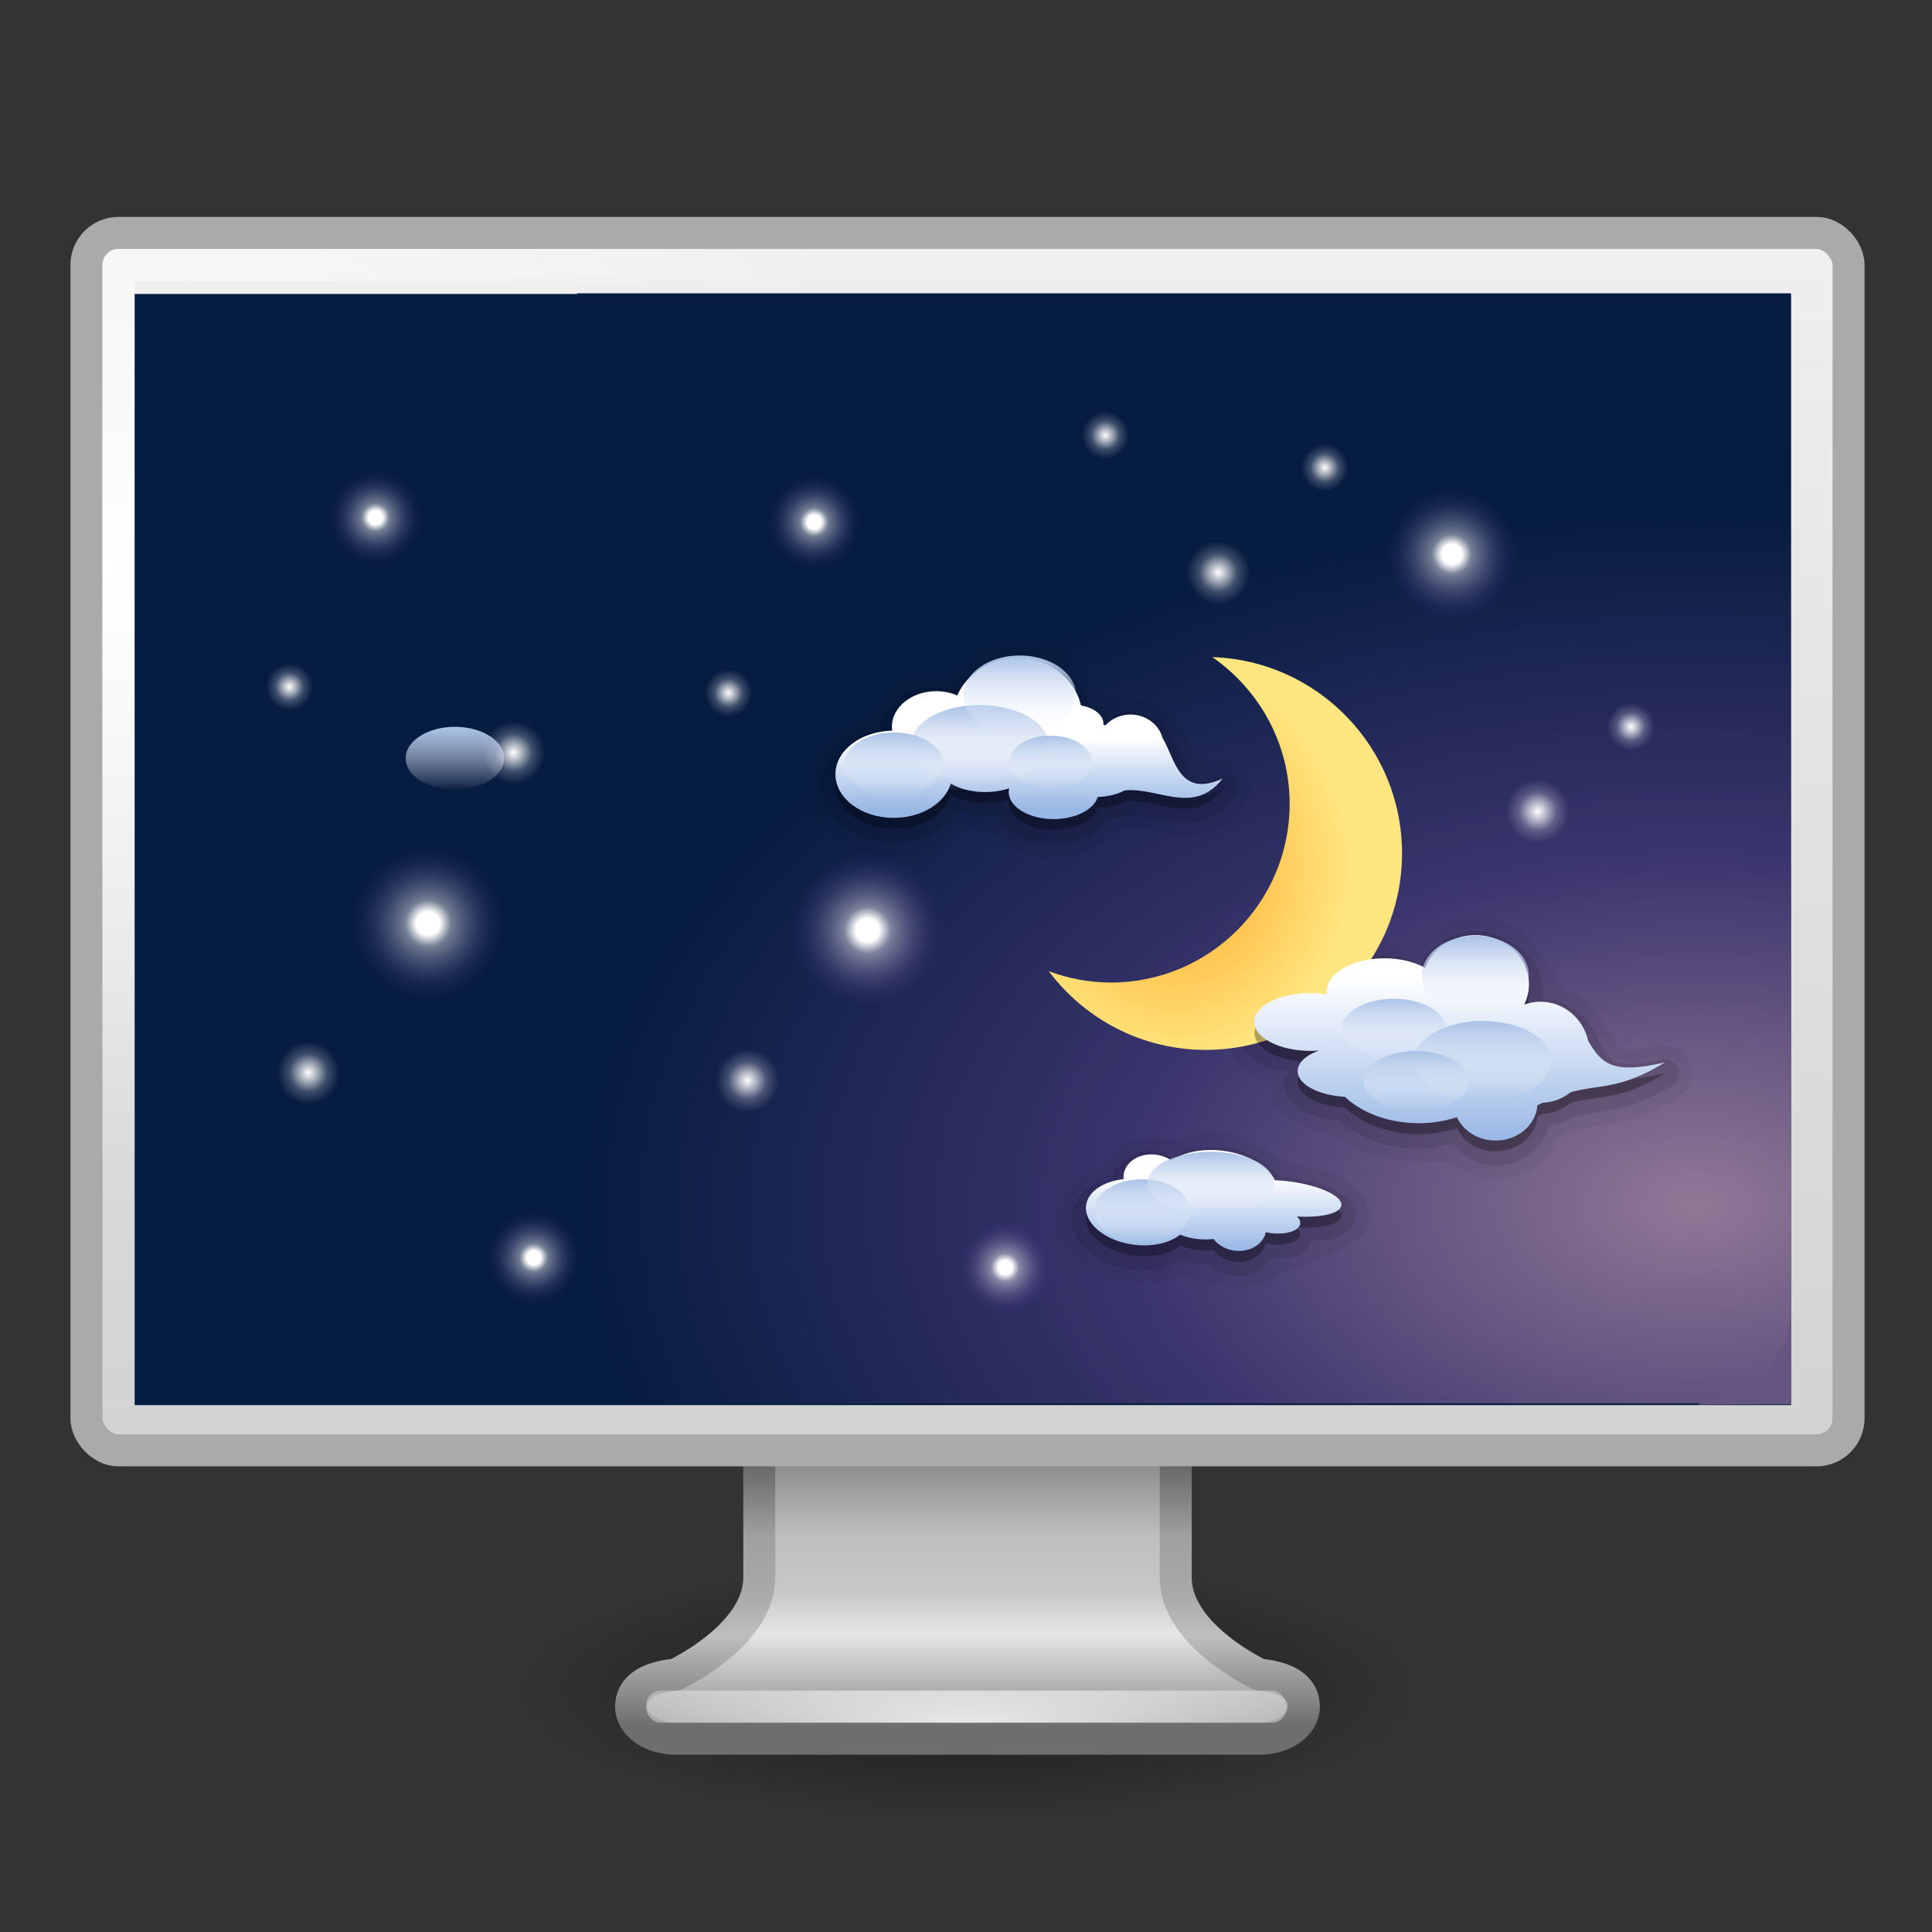 <?xml version="1.0" encoding="UTF-8" standalone="no"?>
<!-- Created with Inkscape (http://www.inkscape.org/) -->

<svg
   id="svg2"
   width="48"
   height="48"
   version="1.0"
   sodipodi:docname="night_light2.svg"
   inkscape:version="1.4 (e7c3feb, 2024-10-09)"
   xmlns:inkscape="http://www.inkscape.org/namespaces/inkscape"
   xmlns:sodipodi="http://sodipodi.sourceforge.net/DTD/sodipodi-0.dtd"
   xmlns:xlink="http://www.w3.org/1999/xlink"
   xmlns="http://www.w3.org/2000/svg"
   xmlns:svg="http://www.w3.org/2000/svg"
   xmlns:rdf="http://www.w3.org/1999/02/22-rdf-syntax-ns#"
   xmlns:cc="http://creativecommons.org/ns#"
   xmlns:dc="http://purl.org/dc/elements/1.1/">
  <rect width="100%" height="100%" fill="#333333" stroke="none"/>
  <sodipodi:namedview
     id="namedview1"
     pagecolor="#ffffff"
     bordercolor="#111111"
     borderopacity="1"
     inkscape:showpageshadow="0"
     inkscape:pageopacity="0"
     inkscape:pagecheckerboard="1"
     inkscape:deskcolor="#d1d1d1"
     inkscape:zoom="10.059699"
     inkscape:cx="54.723307"
     inkscape:cy="37.575677"
     inkscape:window-width="3840"
     inkscape:window-height="2072"
     inkscape:window-x="0"
     inkscape:window-y="0"
     inkscape:window-maximized="1"
     inkscape:current-layer="svg2" />
  <defs
     id="defs4">
    <linearGradient
       id="linearGradient68"
       inkscape:collect="always">
      <stop
         style="stop-color:#071c41;stop-opacity:1;"
         offset="0"
         id="stop68" />
      <stop
         style="stop-color:#071c41;stop-opacity:1"
         offset="1"
         id="stop69" />
    </linearGradient>
    <linearGradient
       id="linearGradient67">
      <stop
         id="stop65"
         style="stop-color:#917896;stop-opacity:1"
         offset="0" />
      <stop
         id="stop66"
         style="stop-color:#3c356e;stop-opacity:1"
         offset="0.5" />
      <stop
         id="stop67"
         style="stop-color:#071c41;stop-opacity:1;"
         offset="1" />
    </linearGradient>
    <linearGradient
       id="linearGradient2">
      <stop
         id="stop1"
         style="stop-color:#fff"
         offset="0" />
      <stop
         id="stop2"
         style="stop-color:#0083ab;stop-opacity:0;"
         offset="1" />
    </linearGradient>
    <linearGradient
       id="linearGradient10691">
      <stop
         id="stop10693"
         offset="0" />
      <stop
         id="stop10695"
         style="stop-opacity:0"
         offset="1" />
    </linearGradient>
    <linearGradient
       id="linearGradient6544">
      <stop
         id="stop6546"
         style="stop-color:#f0f0f0"
         offset="0" />
      <stop
         id="stop6548"
         style="stop-color:#d2d2d2"
         offset="1" />
    </linearGradient>
    <linearGradient
       id="linearGradient6602">
      <stop
         id="stop6604"
         style="stop-color:#fff"
         offset="0" />
      <stop
         id="stop6606"
         style="stop-color:#fff;stop-opacity:0"
         offset="1" />
    </linearGradient>
    <radialGradient
       id="radialGradient2992"
       cx="5.969"
       cy="-0.646"
       r="20"
       gradientTransform="matrix(2.081,-0.011,0.004,0.762,-3.831,13.088)"
       gradientUnits="userSpaceOnUse"
       xlink:href="#linearGradient2" />
    <linearGradient
       id="linearGradient2995"
       x1="12.938"
       x2="15.25"
       y1="8.438"
       y2="19.812"
       gradientTransform="matrix(1.298,0,0,1.472,1.127,4.226)"
       gradientUnits="userSpaceOnUse">
      <stop
         id="stop6594"
         style="stop-color:#fff;stop-opacity:.275"
         offset="0" />
      <stop
         id="stop6596"
         style="stop-color:#fff;stop-opacity:0"
         offset="1" />
    </linearGradient>
    <linearGradient
       id="linearGradient3056"
       x1="316.86"
       x2="319.39"
       y1="85.62"
       y2="93.916"
       gradientTransform="matrix(1.143,0,0,0.937,-333.71,-28.523)"
       gradientUnits="userSpaceOnUse">
      <stop
         id="stop4576"
         style="stop-color:#282828"
         offset="0" />
      <stop
         id="stop4578"
         style="stop-color:#5a5c58"
         offset="1" />
    </linearGradient>
    <radialGradient
       id="radialGradient3063"
       cx="6.703"
       cy="73.616"
       r="7.228"
       gradientTransform="matrix(4.179,-3.5773e-6,4.7438e-7,0.208,3.989,45.224)"
       gradientUnits="userSpaceOnUse"
       xlink:href="#linearGradient10691" />
    <radialGradient
       id="radialGradient3071"
       cx="1"
       cy="5.564"
       r="23"
       gradientTransform="matrix(1.284,0,0,0.883,1.46,12.528)"
       gradientUnits="userSpaceOnUse"
       xlink:href="#linearGradient6602" />
    <linearGradient
       id="linearGradient3074"
       x1="20.147"
       x2="20.104"
       y1="-0"
       y2="31.983"
       gradientTransform="matrix(1.278,0,0,1.338,1.608,5.245)"
       gradientUnits="userSpaceOnUse"
       xlink:href="#linearGradient6544" />
    <radialGradient
       id="radialGradient3077"
       cx="24"
       cy="38.641"
       r="8"
       gradientTransform="matrix(2.493,-3.4281365e-8,0,0.478,-27.584,38.176)"
       gradientUnits="userSpaceOnUse"
       xlink:href="#linearGradient6602" />
    <linearGradient
       id="linearGradient3080"
       x1="320.03"
       x2="320.03"
       y1="85.028"
       y2="94.126"
       gradientTransform="matrix(1.342,0,0,1.09,-397.228,-45.872)"
       gradientUnits="userSpaceOnUse">
      <stop
         id="stop3205"
         style="stop-color:#787878"
         offset="0" />
      <stop
         id="stop3207"
         style="stop-color:#bebebe"
         offset=".35" />
      <stop
         id="stop3209"
         style="stop-color:#c8c8c8"
         offset=".551" />
      <stop
         id="stop3211"
         style="stop-color:#e6e6e6"
         offset=".683" />
      <stop
         id="stop3213"
         style="stop-color:#8c8c8c"
         offset="1" />
    </linearGradient>
    <linearGradient
       id="linearGradient3082"
       x1="22.381"
       x2="22.381"
       y1="29.027"
       y2="38.127"
       gradientTransform="matrix(1.347,0,0,1.09,-0.045,15.203)"
       gradientUnits="userSpaceOnUse">
      <stop
         id="stop3217"
         style="stop-color:#505050"
         offset="0" />
      <stop
         id="stop3219"
         style="stop-color:#a0a0a0"
         offset=".35" />
      <stop
         id="stop3221"
         style="stop-color:#aaa"
         offset=".551" />
      <stop
         id="stop3223"
         style="stop-color:#bebebe"
         offset=".691" />
      <stop
         id="stop3225"
         style="stop-color:#6e6e6e"
         offset="1" />
    </linearGradient>
    <radialGradient
       id="radialGradient3085"
       cx="6.703"
       cy="73.616"
       r="7.228"
       gradientTransform="matrix(2.112,0,0,0.603,18.126,11.129)"
       gradientUnits="userSpaceOnUse"
       xlink:href="#linearGradient10691" />
    <linearGradient
       id="linearGradient4427"
       x1="327.19"
       x2="327.19"
       y1="77.875"
       y2="86.188"
       gradientTransform="translate(-292,-27)"
       gradientUnits="userSpaceOnUse">
      <stop
         id="stop6604-5"
         style="stop-color:#fff"
         offset="0" />
      <stop
         id="stop6606-8"
         style="stop-color:#fff;stop-opacity:0"
         offset="1" />
    </linearGradient>
    <linearGradient
       id="linearGradient4430"
       x1="145.44"
       x2="145.44"
       y1="372.67"
       y2="416.83"
       gradientTransform="matrix(0.231,0,0,0.185,-1.607,-15.992)"
       gradientUnits="userSpaceOnUse"
       xlink:href="#linearGradient6544" />
    <radialGradient
       id="radialGradient2973"
       cx="26.617"
       cy="-2.065"
       r="23"
       gradientTransform="matrix(-2.1486914e-8,-0.985,1.65,0,46.287,56.693)"
       gradientUnits="userSpaceOnUse">
      <stop
         id="stop2749"
         style="stop-color:#8ea1d7;stop-opacity:1;"
         offset="0" />
      <stop
         id="stop2751"
         style="stop-color:#64a5c5;stop-opacity:1;"
         offset="0.262" />
      <stop
         id="stop2753"
         style="stop-color:#3e6ea4;stop-opacity:1;"
         offset="0.661" />
      <stop
         id="stop2755"
         style="stop-color:#2c3273;stop-opacity:1;"
         offset="1" />
    </radialGradient>
    <linearGradient
       id="linearGradient2975"
       x1="10.014"
       x2="10.014"
       y1="44.96"
       y2="2.876"
       gradientTransform="matrix(1.131,0,0,0.835,5.003,6.555)"
       gradientUnits="userSpaceOnUse">
      <stop
         id="stop2759"
         style="stop-color:#114b79;stop-opacity:1;"
         offset="0" />
      <stop
         id="stop2761"
         style="stop-color:#5790c1;stop-opacity:1;"
         offset="1" />
    </linearGradient>
    <radialGradient
       cx="93.877"
       cy="99.413"
       r="55.625"
       fx="93.877"
       fy="99.413"
       id="radialGradient2978"
       xlink:href="#linearGradient3224"
       gradientUnits="userSpaceOnUse"
       gradientTransform="matrix(-8.1666973e-4,-0.416,1.289,-0.003,-86.308,77.834)" />
    <linearGradient
       id="linearGradient3224">
      <stop
         id="stop3226"
         style="stop-color:#917896;stop-opacity:1"
         offset="0" />
      <stop
         id="stop3238"
         style="stop-color:#3c356e;stop-opacity:1"
         offset="0.5" />
      <stop
         id="stop3228"
         style="stop-color:#121132;stop-opacity:1"
         offset="1" />
    </linearGradient>
    <radialGradient
       cx="65.796"
       cy="65.119"
       r="16.062"
       fx="65.796"
       fy="65.119"
       id="radialGradient3241"
       xlink:href="#linearGradient3266"
       gradientUnits="userSpaceOnUse"
       gradientTransform="matrix(0.373,0,0,0.414,-0.174,0.308)" />
    <linearGradient
       id="linearGradient3266">
      <stop
         id="stop3268"
         style="stop-color:#ffa727;stop-opacity:1"
         offset="0" />
      <stop
         id="stop3270"
         style="stop-color:#ffe680;stop-opacity:1"
         offset="1" />
    </linearGradient>
    <radialGradient
       cx="30.233"
       cy="34.052"
       r="4.248"
       fx="30.233"
       fy="34.052"
       id="radialGradient3282"
       xlink:href="#linearGradient3286"
       gradientUnits="userSpaceOnUse"
       gradientTransform="matrix(0.373,0,0,0.373,0.858,2.92)" />
    <linearGradient
       id="linearGradient3286">
      <stop
         id="stop3288"
         style="stop-color:#ffffff;stop-opacity:1"
         offset="0" />
      <stop
         id="stop3298"
         style="stop-color:#ffffff;stop-opacity:1"
         offset="0.15" />
      <stop
         id="stop3290"
         style="stop-color:#ffffff;stop-opacity:0.438"
         offset="0.3" />
      <stop
         id="stop3294"
         style="stop-color:#412788;stop-opacity:0"
         offset="1" />
    </linearGradient>
    <radialGradient
       cx="30.233"
       cy="34.052"
       r="4.248"
       fx="30.233"
       fy="34.052"
       id="radialGradient3290"
       xlink:href="#linearGradient3286"
       gradientUnits="userSpaceOnUse"
       gradientTransform="matrix(0.526,0,0,0.526,17.822,-1.223)" />
    <radialGradient
       cx="30.233"
       cy="34.052"
       r="4.248"
       fx="30.233"
       fy="34.052"
       id="radialGradient3298"
       xlink:href="#linearGradient3276"
       gradientUnits="userSpaceOnUse"
       gradientTransform="matrix(0.252,0,0,0.252,2.23,25.94)" />
    <linearGradient
       id="linearGradient3276">
      <stop
         id="stop3278"
         style="stop-color:#ffffff;stop-opacity:1"
         offset="0" />
      <stop
         id="stop3284"
         style="stop-color:#ffffff;stop-opacity:0.617"
         offset="0.3" />
      <stop
         id="stop3286"
         style="stop-color:#ffffff;stop-opacity:0.219"
         offset="0.6" />
      <stop
         id="stop3280"
         style="stop-color:#ffffff;stop-opacity:0"
         offset="1" />
    </linearGradient>
    <radialGradient
       cx="30.233"
       cy="34.052"
       r="4.248"
       fx="30.233"
       fy="34.052"
       id="radialGradient3302"
       xlink:href="#linearGradient3276"
       gradientUnits="userSpaceOnUse"
       gradientTransform="matrix(0.252,0,0,0.252,29.013,16.82)" />
    <radialGradient
       cx="30.233"
       cy="34.052"
       r="4.248"
       fx="30.233"
       fy="34.052"
       id="radialGradient3306"
       xlink:href="#linearGradient3276"
       gradientUnits="userSpaceOnUse"
       gradientTransform="matrix(0.188,0,0,0.188,34.111,16.128)" />
    <radialGradient
       cx="30.233"
       cy="34.052"
       r="4.248"
       fx="30.233"
       fy="34.052"
       id="radialGradient3310"
       xlink:href="#linearGradient3276"
       gradientUnits="userSpaceOnUse"
       gradientTransform="matrix(0.188,0,0,0.188,23.728,7.347)" />
    <radialGradient
       cx="30.233"
       cy="34.052"
       r="4.248"
       fx="30.233"
       fy="34.052"
       id="radialGradient3314"
       xlink:href="#linearGradient3276"
       gradientUnits="userSpaceOnUse"
       gradientTransform="matrix(0.188,0,0,0.188,3.521,14.982)" />
    <radialGradient
       cx="30.233"
       cy="34.052"
       r="4.248"
       fx="30.233"
       fy="34.052"
       id="radialGradient3318"
       xlink:href="#linearGradient3286"
       gradientUnits="userSpaceOnUse"
       gradientTransform="matrix(0.373,0,0,0.373,6.242,28.113)" />
    <radialGradient
       cx="30.233"
       cy="34.052"
       r="4.248"
       fx="30.233"
       fy="34.052"
       id="radialGradient3322"
       xlink:href="#linearGradient3276"
       gradientUnits="userSpaceOnUse"
       gradientTransform="matrix(0.188,0,0,0.188,16.295,6.247)" />
    <radialGradient
       cx="30.233"
       cy="34.052"
       r="4.248"
       fx="30.233"
       fy="34.052"
       id="radialGradient3326"
       xlink:href="#linearGradient3276"
       gradientUnits="userSpaceOnUse"
       gradientTransform="matrix(0.252,0,0,0.252,18.191,8.724)" />
    <radialGradient
       cx="30.233"
       cy="34.052"
       r="4.248"
       fx="30.233"
       fy="34.052"
       id="radialGradient3330"
       xlink:href="#linearGradient3286"
       gradientUnits="userSpaceOnUse"
       gradientTransform="matrix(0.619,0,0,0.619,-4.791,8.354)" />
    <linearGradient
       x1="86.142"
       y1="71.482"
       x2="86.142"
       y2="86.233"
       id="linearGradient4000"
       xlink:href="#linearGradient3418"
       gradientUnits="userSpaceOnUse"
       gradientTransform="matrix(0.373,0,0,0.373,1.89,4.468)" />
    <linearGradient
       id="linearGradient3418">
      <stop
         id="stop3420"
         style="stop-color:#ffffff;stop-opacity:1"
         offset="0" />
      <stop
         id="stop3422"
         style="stop-color:#98b7e5;stop-opacity:1"
         offset="1" />
    </linearGradient>
    <linearGradient
       x1="81.455"
       y1="78.777"
       x2="81.455"
       y2="73.28"
       id="linearGradient3450"
       xlink:href="#linearGradient3452"
       gradientUnits="userSpaceOnUse"
       gradientTransform="matrix(0.402,0,0,0.491,-13.69,-15.861)" />
    <linearGradient
       id="linearGradient3452">
      <stop
         id="stop3454"
         style="stop-color:#ffffff;stop-opacity:0"
         offset="0" />
      <stop
         id="stop3456"
         style="stop-color:#aac2e7;stop-opacity:1"
         offset="1" />
    </linearGradient>
    <linearGradient
       x1="66.541"
       y1="85.295"
       x2="66.541"
       y2="92.006"
       id="linearGradient3992"
       xlink:href="#linearGradient3418"
       gradientUnits="userSpaceOnUse"
       gradientTransform="matrix(0.373,0,0,0.373,0.858,6.015)" />
    <radialGradient
       cx="30.233"
       cy="34.052"
       r="4.248"
       fx="30.233"
       fy="34.052"
       id="radialGradient3294"
       xlink:href="#linearGradient3276"
       gradientUnits="userSpaceOnUse"
       gradientTransform="matrix(0.252,0,0,0.252,9.214,15.045)" />
    <linearGradient
       x1="47.341"
       y1="49.562"
       x2="47.341"
       y2="56.034"
       id="linearGradient4008"
       xlink:href="#linearGradient3418"
       gradientUnits="userSpaceOnUse"
       gradientTransform="matrix(0.373,0,0,0.373,0.858,4.468)" />
    <linearGradient
       inkscape:collect="always"
       xlink:href="#linearGradient3452"
       id="linearGradient11"
       gradientUnits="userSpaceOnUse"
       x1="81.455"
       y1="78.777"
       x2="81.455"
       y2="73.28"
       gradientTransform="matrix(0.353,0,0,0.39,-13.923,-5.806)" />
    <radialGradient
       inkscape:collect="always"
       xlink:href="#linearGradient67"
       id="radialGradient41"
       gradientUnits="userSpaceOnUse"
       gradientTransform="matrix(-0.002,-0.423,0.681,-0.003,-10.441,78.998)"
       cx="93.877"
       cy="99.413"
       fx="93.877"
       fy="99.413"
       r="55.625" />
    <radialGradient
       inkscape:collect="always"
       xlink:href="#linearGradient3266"
       id="radialGradient42"
       gradientUnits="userSpaceOnUse"
       gradientTransform="matrix(0.722,0,0,0.803,-0.377,-4.463)"
       cx="65.796"
       cy="65.119"
       fx="65.796"
       fy="65.119"
       r="16.062" />
    <radialGradient
       inkscape:collect="always"
       xlink:href="#linearGradient3286"
       id="radialGradient43"
       gradientUnits="userSpaceOnUse"
       cx="30.233"
       cy="34.052"
       fx="30.233"
       fy="34.052"
       r="4.248" />
    <radialGradient
       inkscape:collect="always"
       xlink:href="#linearGradient3286"
       id="radialGradient44"
       gradientUnits="userSpaceOnUse"
       cx="30.233"
       cy="34.052"
       fx="30.233"
       fy="34.052"
       r="4.248" />
    <radialGradient
       inkscape:collect="always"
       xlink:href="#linearGradient3276"
       id="radialGradient45"
       gradientUnits="userSpaceOnUse"
       cx="30.233"
       cy="34.052"
       fx="30.233"
       fy="34.052"
       r="4.248" />
    <radialGradient
       inkscape:collect="always"
       xlink:href="#linearGradient3276"
       id="radialGradient46"
       gradientUnits="userSpaceOnUse"
       cx="30.233"
       cy="34.052"
       fx="30.233"
       fy="34.052"
       r="4.248" />
    <radialGradient
       inkscape:collect="always"
       xlink:href="#linearGradient3276"
       id="radialGradient47"
       gradientUnits="userSpaceOnUse"
       cx="30.233"
       cy="34.052"
       fx="30.233"
       fy="34.052"
       r="4.248" />
    <radialGradient
       inkscape:collect="always"
       xlink:href="#linearGradient3276"
       id="radialGradient48"
       gradientUnits="userSpaceOnUse"
       cx="30.233"
       cy="34.052"
       fx="30.233"
       fy="34.052"
       r="4.248" />
    <radialGradient
       inkscape:collect="always"
       xlink:href="#linearGradient3276"
       id="radialGradient49"
       gradientUnits="userSpaceOnUse"
       cx="30.233"
       cy="34.052"
       fx="30.233"
       fy="34.052"
       r="4.248" />
    <radialGradient
       inkscape:collect="always"
       xlink:href="#linearGradient3286"
       id="radialGradient50"
       gradientUnits="userSpaceOnUse"
       cx="30.233"
       cy="34.052"
       fx="30.233"
       fy="34.052"
       r="4.248" />
    <radialGradient
       inkscape:collect="always"
       xlink:href="#linearGradient3276"
       id="radialGradient51"
       gradientUnits="userSpaceOnUse"
       cx="30.233"
       cy="34.052"
       fx="30.233"
       fy="34.052"
       r="4.248" />
    <radialGradient
       inkscape:collect="always"
       xlink:href="#linearGradient3276"
       id="radialGradient52"
       gradientUnits="userSpaceOnUse"
       cx="30.233"
       cy="34.052"
       fx="30.233"
       fy="34.052"
       r="4.248" />
    <radialGradient
       inkscape:collect="always"
       xlink:href="#linearGradient3286"
       id="radialGradient53"
       gradientUnits="userSpaceOnUse"
       cx="30.233"
       cy="34.052"
       fx="30.233"
       fy="34.052"
       r="4.248" />
    <linearGradient
       inkscape:collect="always"
       xlink:href="#linearGradient3418"
       id="linearGradient53"
       gradientUnits="userSpaceOnUse"
       gradientTransform="matrix(0.722,0,0,0.722,3.623,3.601)"
       x1="86.142"
       y1="71.482"
       x2="86.142"
       y2="86.233" />
    <linearGradient
       inkscape:collect="always"
       xlink:href="#linearGradient3452"
       id="linearGradient54"
       gradientUnits="userSpaceOnUse"
       x1="81.455"
       y1="78.777"
       x2="81.455"
       y2="73.28" />
    <linearGradient
       inkscape:collect="always"
       xlink:href="#linearGradient3452"
       id="linearGradient55"
       gradientUnits="userSpaceOnUse"
       x1="81.455"
       y1="78.777"
       x2="81.455"
       y2="73.28" />
    <linearGradient
       inkscape:collect="always"
       xlink:href="#linearGradient3452"
       id="linearGradient56"
       gradientUnits="userSpaceOnUse"
       x1="81.455"
       y1="78.777"
       x2="81.455"
       y2="73.28" />
    <linearGradient
       inkscape:collect="always"
       xlink:href="#linearGradient3452"
       id="linearGradient57"
       gradientUnits="userSpaceOnUse"
       x1="81.455"
       y1="78.777"
       x2="81.455"
       y2="73.28" />
    <linearGradient
       inkscape:collect="always"
       xlink:href="#linearGradient3418"
       id="linearGradient58"
       gradientUnits="userSpaceOnUse"
       gradientTransform="matrix(0.722,0,0,0.722,1.623,6.601)"
       x1="66.541"
       y1="85.295"
       x2="66.541"
       y2="92.006" />
    <linearGradient
       inkscape:collect="always"
       xlink:href="#linearGradient3452"
       id="linearGradient59"
       gradientUnits="userSpaceOnUse"
       x1="81.455"
       y1="78.777"
       x2="81.455"
       y2="73.28" />
    <linearGradient
       inkscape:collect="always"
       xlink:href="#linearGradient3452"
       id="linearGradient60"
       gradientUnits="userSpaceOnUse"
       x1="81.455"
       y1="78.777"
       x2="81.455"
       y2="73.28" />
    <radialGradient
       inkscape:collect="always"
       xlink:href="#linearGradient3276"
       id="radialGradient60"
       gradientUnits="userSpaceOnUse"
       cx="30.233"
       cy="34.052"
       fx="30.233"
       fy="34.052"
       r="4.248" />
    <linearGradient
       inkscape:collect="always"
       xlink:href="#linearGradient3418"
       id="linearGradient61"
       gradientUnits="userSpaceOnUse"
       gradientTransform="matrix(0.722,0,0,0.722,1.623,3.601)"
       x1="47.341"
       y1="49.562"
       x2="47.341"
       y2="56.034" />
    <linearGradient
       inkscape:collect="always"
       xlink:href="#linearGradient3452"
       id="linearGradient62"
       gradientUnits="userSpaceOnUse"
       x1="81.455"
       y1="78.777"
       x2="81.455"
       y2="73.28" />
    <linearGradient
       inkscape:collect="always"
       xlink:href="#linearGradient3452"
       id="linearGradient63"
       gradientUnits="userSpaceOnUse"
       x1="81.455"
       y1="78.777"
       x2="81.455"
       y2="73.28" />
    <linearGradient
       inkscape:collect="always"
       xlink:href="#linearGradient3452"
       id="linearGradient64"
       gradientUnits="userSpaceOnUse"
       x1="81.455"
       y1="78.777"
       x2="81.455"
       y2="73.28" />
    <linearGradient
       inkscape:collect="always"
       xlink:href="#linearGradient3452"
       id="linearGradient65"
       gradientUnits="userSpaceOnUse"
       x1="81.455"
       y1="78.777"
       x2="81.455"
       y2="73.28" />
    <linearGradient
       inkscape:collect="always"
       xlink:href="#linearGradient68"
       id="linearGradient69"
       x1="59.853"
       y1="45.267"
       x2="3.69"
       y2="8.329"
       gradientUnits="userSpaceOnUse" />
  </defs>
  <g
     id="g1"
     transform="matrix(0.73,0,0,0.73,0.472,1.454)">
    <path
       id="path2589"
       d="m 47.546,55.547 c 0,2.409 -6.834,4.361 -15.265,4.361 -8.431,0 -15.265,-1.953 -15.265,-4.361 0,-2.409 6.834,-4.361 15.265,-4.361 8.431,0 15.265,1.953 15.265,4.361 z"
       style="opacity:0.5;fill:url(#radialGradient3085);stroke-width:1.09" />
    <rect
       width="40.607"
       height="37.14"
       rx="3.05"
       ry="2.92"
       x="4.277"
       y="8.026"
       id="rect3461"
       style="fill:url(#radialGradient2978);fill-opacity:1;stroke:none;stroke-width:0.516" />
    <path
       id="path4675"
       d="m 25.194,44.097 v 7.634 c -0.03,1.965 -2.853,3.272 -2.853,3.272 -1.008,0.096 -1.51,0.486 -1.51,1.091 0,0.604 0.679,1.09 1.51,1.09 h 19.88 c 0.831,0 1.51,-0.486 1.51,-1.09 0,-0.604 -0.501,-0.994 -1.51,-1.091 0,0 -2.823,-1.306 -2.853,-3.272 v -7.634 H 25.193 Z"
       style="fill:url(#linearGradient3080);stroke:url(#linearGradient3082);stroke-width:1.088;stroke-linecap:round;stroke-linejoin:round;stroke-dashoffset:0.5;enable-background:new" />
    <rect
       id="rect4703"
       x="21.334"
       y="55.547"
       width="21.81"
       height="1.09"
       rx="0.485"
       ry="0.545"
       style="opacity:0.8;fill:url(#radialGradient3077);stroke-width:1.09;enable-background:new" />
    <rect
       id="rect2722"
       x="2.296"
       y="5.935"
       width="59.971"
       height="41.434"
       rx="1.092"
       ry="1.091"
       style="fill:url(#linearGradient3074);stroke:#aaaaaa;stroke-width:1.09;stroke-linecap:round;stroke-linejoin:round;stroke-dashoffset:0.5" />
    <rect
       id="rect4642"
       x="3.386"
       y="7.025"
       width="57.79"
       height="39.253"
       rx="0"
       ry="0"
       style="fill:none;stroke:url(#radialGradient3071);stroke-width:1.09;stroke-linecap:round;stroke-linejoin:round;stroke-dashoffset:0.5;enable-background:new" />
    <path
       id="rect6588"
       d="M 5.022,8.644 H 59.551 V 20.423 L 5.022,30.73 V 8.643 Z"
       style="fill:url(#linearGradient2995);stroke-width:1.09" />
    <rect
       style="opacity:1;fill:url(#linearGradient69);fill-opacity:1;stroke-width:2.688;stroke-linecap:round;stroke-miterlimit:1.1;stroke-dashoffset:14.062;paint-order:markers stroke fill"
       id="rect11"
       width="56.373"
       height="37.817"
       x="3.936"
       y="8.013"
       ry="0" />
    <path
       d="m 13.708,15.611 a 1.583,1.583 0 1 1 -3.166,0 1.583,1.583 0 1 1 3.166,0 z"
       id="path3274"
       style="display:inline;fill:url(#radialGradient3282);fill-opacity:1;fill-rule:nonzero;stroke:none;stroke-width:0.373" />
    <path
       d="m 35.964,16.692 a 2.235,2.235 0 1 1 -4.47,0 2.235,2.235 0 1 1 4.47,0 z"
       id="path3288"
       style="display:inline;fill:url(#radialGradient3290);fill-opacity:1;fill-rule:nonzero;stroke:none;stroke-width:0.526" />
    <path
       d="m 10.923,34.524 a 1.071,1.071 0 1 1 -2.142,0 1.071,1.071 0 1 1 2.142,0 z"
       id="path3296"
       style="display:inline;fill:url(#radialGradient3298);fill-opacity:1;fill-rule:nonzero;stroke:none;stroke-width:0.252" />
    <path
       d="m 37.706,25.405 a 1.071,1.071 0 1 1 -2.142,0 1.071,1.071 0 1 1 2.142,0 z"
       id="path3300"
       style="display:inline;fill:url(#radialGradient3302);fill-opacity:1;fill-rule:nonzero;stroke:none;stroke-width:0.252" />
    <path
       d="m 40.597,22.533 a 0.799,0.799 0 1 1 -1.598,0 0.799,0.799 0 1 1 1.598,0 z"
       id="path3304"
       style="display:inline;fill:url(#radialGradient3306);fill-opacity:1;fill-rule:nonzero;stroke:none;stroke-width:0.188" />
    <path
       d="m 30.213,13.752 a 0.799,0.799 0 1 1 -1.598,0 0.799,0.799 0 1 1 1.598,0 z"
       id="path3308"
       style="display:inline;fill:url(#radialGradient3310);fill-opacity:1;fill-rule:nonzero;stroke:none;stroke-width:0.188" />
    <path
       d="m 10.007,21.387 a 0.799,0.799 0 1 1 -1.598,0 0.799,0.799 0 1 1 1.598,0 z"
       id="path3312"
       style="display:inline;fill:url(#radialGradient3314);fill-opacity:1;fill-rule:nonzero;stroke:none;stroke-width:0.188" />
    <path
       d="m 19.092,40.804 a 1.583,1.583 0 1 1 -3.166,0 1.583,1.583 0 1 1 3.166,0 z"
       id="path3316"
       style="display:inline;fill:url(#radialGradient3318);fill-opacity:1;fill-rule:nonzero;stroke:none;stroke-width:0.373" />
    <path
       d="m 22.78,12.652 a 0.799,0.799 0 1 1 -1.598,0 0.799,0.799 0 1 1 1.598,0 z"
       id="path3320"
       style="display:inline;fill:url(#radialGradient3322);fill-opacity:1;fill-rule:nonzero;stroke:none;stroke-width:0.188" />
    <path
       d="m 26.883,17.309 a 1.071,1.071 0 1 1 -2.142,0 1.071,1.071 0 1 1 2.142,0 z"
       id="path3324"
       style="display:inline;fill:url(#radialGradient3326);fill-opacity:1;fill-rule:nonzero;stroke:none;stroke-width:0.252" />
    <path
       d="m 16.557,29.437 a 2.63,2.63 0 1 1 -5.26,0 2.63,2.63 0 1 1 5.26,0 z"
       id="path3328"
       style="display:inline;fill:url(#radialGradient3330);fill-opacity:1;fill-rule:nonzero;stroke:none;stroke-width:0.619" />
    <path
       d="m 17.907,23.63 a 1.071,1.071 0 1 1 -2.142,0 1.071,1.071 0 1 1 2.142,0 z"
       id="path3292"
       style="fill:url(#radialGradient3294);fill-opacity:1;fill-rule:nonzero;stroke:none;stroke-width:0.252" />
    <path
       d="m 16.512,23.816 a 1.676,1.071 0 1 1 -3.352,0 1.676,1.071 0 1 1 3.352,0 z"
       id="path3486"
       style="fill:url(#linearGradient11);fill-opacity:1;fill-rule:nonzero;stroke:none;stroke-width:0.371" />
    <rect
       width="41.305"
       height="37.778"
       rx="3.103"
       ry="0"
       x="18.995"
       y="7.991"
       id="rect12"
       style="fill:url(#radialGradient41);fill-opacity:1;stroke:none;stroke-width:0.525;stroke-dasharray:none;paint-order:fill markers stroke" />
    <g
       id="g40"
       style="display:inline"
       transform="matrix(0.518,0,0,0.518,14.916,2.73)">
      <path
         d="m 36.812,33 c -2.431,-0.493 -3.651,2.604 -5.717,2.17 -2.616,-0.273 -3.237,2.794 -5.197,3.31 -2.965,0.922 -3.943,5.212 -1.41,7.17 2.401,2.206 6.61,2.038 8.667,-0.556 2.417,0.058 3.667,2.64 6.393,2.147 2.546,0.178 3.866,-2.902 6.464,-1.601 2.258,0.615 5.494,-0.256 6.112,-2.765 0.133,-1.359 -1.457,-2.423 -2.656,-1.781 -1.543,-0.434 -1.872,-3.937 -4.208,-4.217 -1.941,0.281 -3.242,-0.161 -4.135,-2.05 C 40.015,33.663 38.421,32.989 36.812,33 Z m 6.375,5.844 c 2.137,0.602 -0.724,0.71 -0.562,0.219 0.152,-0.145 0.362,-0.196 0.562,-0.219 z M 66.906,51.188 c -2.484,-0.196 -3.58,2.909 -6,1.531 -3.299,-0.295 -4.779,2.858 -7.906,2.885 -3.363,0.844 -3.042,5.974 0.406,6.302 -0.142,2.727 2.976,3.091 4.79,3.879 2.073,1.638 5.028,1.375 7.237,1.443 2.095,2.153 6.012,1.043 6.973,-1.697 2.267,-0.915 4.911,-0.692 7.033,-2.088 C 80.759,63.087 81.739,61.455 80.75,60.281 79.641,58.753 77.687,60.393 76.312,59.719 75.403,58.246 74.609,56.462 72.747,55.953 71.388,54.15 70.275,50.893 66.906,51.188 Z M 49.25,65.312 c -2.248,0.979 -5.258,-0.647 -6.801,2.083 -2.289,0.626 -4.138,3.703 -2.116,5.812 1.822,2.283 5.113,2.271 7.564,1.524 2.113,0.654 4.414,1.372 6.275,-0.286 1.895,-0.522 3.707,-1.173 5.323,-2.359 1.6,-2.45 -1.609,-4.372 -3.753,-4.546 C 53.493,67.228 51.841,64.905 49.25,65.312 Z"
         inkscape:connector-curvature="0"
         id="path12"
         style="opacity:0.05;fill:#000000;fill-opacity:1;fill-rule:nonzero;stroke:none" />
      <path
         d="m 36.812,33.906 c -1.843,0 -3.347,1.013 -4.281,2.406 -0.344,-0.099 -0.658,-0.25 -1.062,-0.25 -1.809,0 -3.402,1.134 -3.719,2.75 -0.898,0.138 -1.717,0.436 -2.375,0.938 -0.852,0.649 -1.469,1.611 -1.469,2.719 0,1.131 0.622,2.124 1.5,2.781 0.878,0.657 2.032,1.031 3.281,1.031 1.824,0 3.45,-0.816 4.25,-2.156 0.557,0.191 1.072,0.469 1.75,0.469 0.314,0 0.557,-0.112 0.844,-0.156 0.233,0.529 0.605,0.995 1.094,1.281 0.718,0.42 1.602,0.625 2.562,0.625 0.853,0 1.644,-0.167 2.312,-0.5 0.478,-0.238 0.863,-0.622 1.156,-1.062 0.462,-0.061 0.912,-0.144 1.312,-0.312 0.814,-0.076 1.881,0.282 3.125,0.438 1.244,0.155 2.813,-0.133 3.938,-1.594 A 0.934,0.934 0 0 0 49.875,41.906 c -0.603,0.279 -0.937,0.285 -1.125,0.25 -0.188,-0.035 -0.3,-0.099 -0.469,-0.312 -0.301,-0.38 -0.608,-1.222 -1.031,-2 -0.053,-0.097 -0.066,-0.154 -0.125,-0.25 L 47.094,39.625 c -0.444,-1.182 -1.563,-2 -2.875,-2 -0.521,0 -0.999,0.152 -1.438,0.375 -0.088,-0.095 -0.09,-0.269 -0.188,-0.344 -0.264,-0.202 -0.59,-0.268 -0.906,-0.375 -0.694,-1.967 -2.602,-3.375 -4.875,-3.375 z m 6.531,5.406 H 43.375 c -0.031,0.361 -0.202,0.456 -0.188,0.438 0.011,-0.014 0.1,-0.226 0.156,-0.438 z m 23.562,12.781 c -1.583,0 -2.864,0.885 -3.656,2.094 -0.727,-0.275 -1.466,-0.562 -2.344,-0.562 -1.194,0 -2.294,0.281 -3.156,0.781 -0.607,0.352 -1.02,0.899 -1.281,1.531 -0.138,-0.009 -0.259,-0.031 -0.406,-0.031 -1.153,0 -2.193,0.221 -3.031,0.656 -0.839,0.435 -1.594,1.175 -1.594,2.188 0,1.012 0.755,1.753 1.594,2.188 0.433,0.224 1.033,0.232 1.562,0.344 -0.11,0.235 -0.312,0.412 -0.312,0.688 0,0.918 0.656,1.58 1.375,1.969 0.634,0.342 1.435,0.51 2.281,0.594 1.312,1.117 3.164,1.812 5.25,1.812 0.789,0 1.496,-0.166 2.188,-0.344 0.678,0.85 1.651,1.469 2.844,1.469 1.665,0 3.076,-1.07 3.5,-2.562 0.006,-0.022 0.025,-0.04 0.031,-0.062 0.61,-0.098 1.175,-0.327 1.656,-0.656 V 64.25 c 1.785,-0.475 3.365,-0.16 6.438,-2.062 A 0.934,0.934 0 0 0 79.125,60.5 c -1.64,0.393 -2.508,0.347 -2.938,0.188 -0.429,-0.159 -0.654,-0.449 -1.062,-1.156 l -0.031,0.031 c -0.499,-1.713 -1.976,-3.003 -3.812,-3.062 0.005,-0.079 0.062,-0.139 0.062,-0.219 0,-2.328 -2.027,-4.188 -4.438,-4.188 z m -17.625,14.125 c -0.874,0.027 -1.594,0.341 -2.281,0.688 -0.32,-0.148 -0.624,-0.331 -0.969,-0.375 -1.361,-0.174 -2.749,0.556 -3.094,1.844 -0.477,0.125 -0.987,0.237 -1.375,0.5 -0.597,0.406 -1.089,1.01 -1.188,1.781 -0.127,0.996 0.419,1.895 1.156,2.5 0.737,0.605 1.712,1.016 2.812,1.156 1.198,0.153 2.293,-0.129 3.188,-0.625 0.292,0.096 0.569,0.207 0.906,0.25 0.323,0.041 0.632,0.015 0.938,0 0.427,0.376 0.934,0.701 1.562,0.781 1.037,0.132 1.943,-0.388 2.531,-1.156 0.563,0.054 1.116,0.03 1.594,-0.125 0.439,-0.143 0.882,-0.491 1.094,-1.031 0.423,-0.022 0.893,-0.009 1.25,-0.094 0.33,-0.078 0.646,-0.186 0.938,-0.375 0.291,-0.189 0.626,-0.516 0.688,-1 0.071,-0.555 -0.22,-1.01 -0.5,-1.281 -0.28,-0.271 -0.627,-0.451 -1,-0.625 -0.745,-0.347 -1.68,-0.613 -2.75,-0.75 C 54.515,68.247 54.286,68.26 54.062,68.25 c -0.801,-1.02 -2.048,-1.767 -3.625,-1.969 -0.364,-0.046 -0.759,-0.075 -1.156,-0.062 z"
         inkscape:connector-curvature="0"
         id="path13"
         style="opacity:0.1;fill:#000000;fill-opacity:1;fill-rule:nonzero;stroke:none" />
      <path
         d="m 49.609,34.058 c 3.054,2.119 5.08,5.644 5.08,9.641 -2e-6,6.477 -5.263,11.74 -11.74,11.74 -1.437,-10e-7 -2.814,-0.271 -4.086,-0.745 2.355,3.136 6.096,5.17 10.318,5.17 7.125,0 12.892,-5.79 12.892,-12.914 0,-6.979 -5.54,-12.662 -12.463,-12.892 z"
         inkscape:connector-curvature="0"
         id="path14"
         style="display:inline;fill:url(#radialGradient42);fill-opacity:1;fill-rule:nonzero;stroke:none" />
      <path
         d="m 34.481,34.052 a 4.248,4.248 0 1 1 -8.495,0 4.248,4.248 0 1 1 8.495,0 z"
         transform="matrix(0.722,0,0,0.722,1.623,0.601)"
         id="path15"
         style="display:inline;fill:url(#radialGradient43);fill-opacity:1;fill-rule:nonzero;stroke:none" />
      <path
         d="m 34.481,34.052 a 4.248,4.248 0 1 1 -8.495,0 4.248,4.248 0 1 1 8.495,0 z"
         transform="matrix(1.02,0,0,1.02,34.51,-7.432)"
         id="path16"
         style="display:inline;fill:url(#radialGradient44);fill-opacity:1;fill-rule:nonzero;stroke:none" />
      <path
         d="m 34.481,34.052 a 4.248,4.248 0 1 1 -8.495,0 4.248,4.248 0 1 1 8.495,0 z"
         transform="matrix(0.489,0,0,0.489,4.283,45.227)"
         id="path17"
         style="display:inline;fill:url(#radialGradient45);fill-opacity:1;fill-rule:nonzero;stroke:none" />
      <path
         d="m 34.481,34.052 a 4.248,4.248 0 1 1 -8.495,0 4.248,4.248 0 1 1 8.495,0 z"
         transform="matrix(0.489,0,0,0.489,56.205,27.548)"
         id="path18"
         style="display:inline;fill:url(#radialGradient46);fill-opacity:1;fill-rule:nonzero;stroke:none" />
      <path
         d="m 34.481,34.052 a 4.248,4.248 0 1 1 -8.495,0 4.248,4.248 0 1 1 8.495,0 z"
         transform="matrix(0.365,0,0,0.365,66.088,26.207)"
         id="path19"
         style="display:inline;fill:url(#radialGradient47);fill-opacity:1;fill-rule:nonzero;stroke:none" />
      <path
         d="m 34.481,34.052 a 4.248,4.248 0 1 1 -8.495,0 4.248,4.248 0 1 1 8.495,0 z"
         transform="matrix(0.365,0,0,0.365,45.958,9.183)"
         id="path20"
         style="display:inline;fill:url(#radialGradient48);fill-opacity:1;fill-rule:nonzero;stroke:none" />
      <path
         d="m 34.481,34.052 a 4.248,4.248 0 1 1 -8.495,0 4.248,4.248 0 1 1 8.495,0 z"
         transform="matrix(0.365,0,0,0.365,6.786,23.985)"
         id="path21"
         style="display:inline;fill:url(#radialGradient49);fill-opacity:1;fill-rule:nonzero;stroke:none" />
      <path
         d="m 34.481,34.052 a 4.248,4.248 0 1 1 -8.495,0 4.248,4.248 0 1 1 8.495,0 z"
         transform="matrix(0.722,0,0,0.722,14.172,49.577)"
         id="path22"
         style="display:inline;fill:url(#radialGradient50);fill-opacity:1;fill-rule:nonzero;stroke:none" />
      <path
         d="m 34.481,34.052 a 4.248,4.248 0 1 1 -8.495,0 4.248,4.248 0 1 1 8.495,0 z"
         transform="matrix(0.365,0,0,0.365,31.549,7.05)"
         id="path23"
         style="display:inline;fill:url(#radialGradient51);fill-opacity:1;fill-rule:nonzero;stroke:none" />
      <path
         d="m 34.481,34.052 a 4.248,4.248 0 1 1 -8.495,0 4.248,4.248 0 1 1 8.495,0 z"
         transform="matrix(0.489,0,0,0.489,35.224,11.853)"
         id="path24"
         style="display:inline;fill:url(#radialGradient52);fill-opacity:1;fill-rule:nonzero;stroke:none" />
      <path
         d="m 34.481,34.052 a 4.248,4.248 0 1 1 -8.495,0 4.248,4.248 0 1 1 8.495,0 z"
         transform="matrix(1.2,0,0,1.2,-9.329,11.135)"
         id="path25"
         style="display:inline;fill:url(#radialGradient53);fill-opacity:1;fill-rule:nonzero;stroke:none" />
      <path
         d="m 36.812,34.844 c -1.788,0 -3.328,1.029 -3.969,2.469 C 32.432,37.132 31.97,37 31.469,37 c -1.605,0 -2.906,1.051 -2.906,2.344 0,0.081 -0.01,0.171 0,0.25 4.19e-4,0.003 -4.36e-4,0.028 0,0.031 -2.07,0.041 -3.719,1.287 -3.719,2.844 0,1.583 1.726,2.875 3.844,2.875 1.834,0 3.372,-0.964 3.75,-2.25 0.548,0.339 1.339,0.562 2.25,0.562 0.576,0 1.106,-0.101 1.562,-0.25 -0.018,0.079 -0.031,0.168 -0.031,0.25 0,0.981 1.341,1.75 2.969,1.75 1.442,0 2.652,-0.612 2.906,-1.438 0.665,-0.016 1.271,-0.179 1.781,-0.438 2.208,-0.206 4.523,1.665 6.406,-0.781 -2.863,1.324 -3.119,-1.32 -3.938,-2.656 -0.238,-0.893 -1.105,-1.531 -2.125,-1.531 -0.65,0 -1.225,0.261 -1.625,0.688 -0.049,-0.007 -0.106,-0.025 -0.156,-0.031 0.002,-0.023 0.031,-0.039 0.031,-0.062 0,-0.579 -0.656,-1.045 -1.5,-1.188 -0.417,-1.783 -2.105,-3.125 -4.156,-3.125 z m 30.094,18.188 c -1.528,0 -2.829,0.904 -3.312,2.156 -0.687,-0.391 -1.646,-0.625 -2.688,-0.625 -2.097,0 -3.781,0.982 -3.781,2.188 0,0.06 -0.008,0.129 0,0.188 -0.338,-0.052 -0.692,-0.094 -1.062,-0.094 -2.045,0 -3.688,0.858 -3.688,1.906 0,1.049 1.643,1.906 3.688,1.906 0.181,0 0.357,-0.018 0.531,-0.031 -0.843,0.312 -1.375,0.789 -1.375,1.344 0,0.875 1.351,1.587 3.094,1.688 1.108,1.049 2.876,1.75 4.875,1.75 0.887,0 1.74,-0.166 2.5,-0.406 0.412,0.899 1.381,1.531 2.531,1.531 1.461,0 2.659,-1.023 2.75,-2.312 0.112,-0.059 0.237,-0.104 0.344,-0.156 0.702,-0.029 1.326,-0.3 1.844,-0.719 1.993,-0.53 3.272,-0.131 6.188,-1.938 C 75.912,62.229 75.179,61.497 74.312,60 c -0.332,-1.472 -1.626,-2.594 -3.156,-2.594 -0.374,0 -0.728,0.067 -1.062,0.188 0.199,-0.405 0.312,-0.84 0.312,-1.312 0,-1.783 -1.56,-3.25 -3.5,-3.25 z m -17.594,14.125 c -0.959,0.03 -1.79,0.276 -2.375,0.688 -0.282,-0.201 -0.642,-0.325 -1.031,-0.375 -1.063,-0.136 -2.015,0.447 -2.125,1.312 -0.012,0.097 -0.009,0.187 0,0.281 -1.323,0.145 -2.352,0.802 -2.469,1.719 -0.152,1.187 1.272,2.353 3.156,2.594 1.227,0.157 2.351,-0.12 3.031,-0.656 0.326,0.132 0.673,0.232 1.062,0.281 0.389,0.05 0.776,0.045 1.125,0 0.3,0.396 0.788,0.706 1.375,0.781 0.992,0.127 1.888,-0.416 2.062,-1.219 0.101,0.021 0.205,0.049 0.312,0.062 1.014,0.129 1.878,-0.155 1.938,-0.625 0.021,-0.161 -0.066,-0.319 -0.219,-0.469 1.606,0.089 2.87,-0.187 2.938,-0.719 0.079,-0.618 -1.46,-1.341 -3.438,-1.594 -0.322,-0.041 -0.638,-0.049 -0.938,-0.062 -0.473,-0.938 -1.78,-1.73 -3.406,-1.938 -0.338,-0.043 -0.68,-0.072 -1,-0.062 z"
         inkscape:connector-curvature="0"
         id="path26"
         style="opacity:0.3;fill:#000000;fill-opacity:1;fill-rule:nonzero;stroke:none" />
      <path
         d="m 66.892,52.327 c -1.528,0 -2.818,0.898 -3.302,2.15 -0.687,-0.391 -1.631,-0.63 -2.673,-0.63 -2.097,0 -3.801,0.98 -3.801,2.186 0,0.06 0.004,0.12 0.012,0.178 -0.338,-0.052 -0.687,-0.083 -1.057,-0.083 -2.045,0 -3.706,0.852 -3.706,1.901 0,1.049 1.662,1.901 3.706,1.901 0.181,0 0.36,-0.011 0.535,-0.024 -0.843,0.312 -1.39,0.799 -1.39,1.354 0,0.875 1.357,1.586 3.1,1.687 1.108,1.049 2.871,1.734 4.87,1.734 0.887,0 1.734,-0.151 2.495,-0.392 0.412,0.899 1.391,1.532 2.542,1.532 1.461,0 2.653,-1.026 2.744,-2.316 0.112,-0.059 0.226,-0.114 0.333,-0.166 0.702,-0.029 1.348,-0.282 1.865,-0.701 1.993,-0.53 3.273,-0.154 6.189,-1.96 -3.431,0.822 -4.182,0.096 -5.048,-1.402 -0.332,-1.472 -1.606,-2.578 -3.136,-2.578 -0.374,0 -0.735,0.07 -1.069,0.19 0.199,-0.405 0.309,-0.857 0.309,-1.33 0,-1.783 -1.576,-3.231 -3.516,-3.231 z"
         inkscape:connector-curvature="0"
         id="path27"
         style="fill:url(#linearGradient53);fill-opacity:1;fill-rule:nonzero;stroke:none" />
      <path
         d="m 86.202,76.029 a 4.747,2.748 0 1 1 -9.495,0 4.747,2.748 0 1 1 9.495,0 z"
         transform="matrix(0.722,0,0,0.722,2.72,3.601)"
         id="path28"
         style="fill:url(#linearGradient54);fill-opacity:1;fill-rule:nonzero;stroke:none" />
      <path
         d="m 86.202,76.029 a 4.747,2.748 0 1 1 -9.495,0 4.747,2.748 0 1 1 9.495,0 z"
         transform="matrix(0.951,0,0,0.952,-10.087,-11.8)"
         id="path29"
         style="fill:url(#linearGradient55);fill-opacity:1;fill-rule:nonzero;stroke:none" />
      <path
         d="m 86.202,76.029 a 4.747,2.748 0 1 1 -9.495,0 4.747,2.748 0 1 1 9.495,0 z"
         transform="matrix(0.721,0,0,0.722,4.265,7.031)"
         id="path30"
         style="fill:url(#linearGradient56);fill-opacity:1;fill-rule:nonzero;stroke:none" />
      <path
         d="m 86.202,76.029 a 4.747,2.748 0 1 1 -9.495,0 4.747,2.748 0 1 1 9.495,0 z"
         transform="matrix(0.741,0,0,0.952,6.532,-17.396)"
         id="path31"
         style="fill:url(#linearGradient57);fill-opacity:1;fill-rule:nonzero;stroke:none" />
      <path
         d="m 50.313,66.491 c -1.352,-0.173 -2.605,0.101 -3.385,0.65 -0.282,-0.201 -0.631,-0.342 -1.02,-0.392 -1.063,-0.136 -2.017,0.457 -2.127,1.323 -0.012,0.097 -0.011,0.19 -0.002,0.284 -1.323,0.145 -2.346,0.807 -2.463,1.724 -0.152,1.187 1.258,2.347 3.143,2.587 1.227,0.157 2.354,-0.124 3.033,-0.66 0.326,0.132 0.691,0.225 1.081,0.275 0.389,0.05 0.766,0.051 1.115,0.006 0.3,0.396 0.795,0.694 1.382,0.769 0.992,0.127 1.883,-0.415 2.057,-1.218 0.101,0.021 0.203,0.049 0.311,0.062 1.014,0.129 1.886,-0.147 1.946,-0.617 0.021,-0.161 -0.061,-0.321 -0.213,-0.471 1.606,0.089 2.849,-0.2 2.917,-0.732 0.079,-0.618 -1.464,-1.326 -3.442,-1.578 -0.322,-0.041 -0.625,-0.059 -0.924,-0.072 -0.473,-0.938 -1.781,-1.73 -3.408,-1.938 z"
         inkscape:connector-curvature="0"
         id="path32"
         style="fill:url(#linearGradient58);fill-opacity:1;fill-rule:nonzero;stroke:none" />
      <path
         d="m 86.202,76.029 a 4.747,2.748 0 1 1 -9.495,0 4.747,2.748 0 1 1 9.495,0 z"
         transform="matrix(0.665,0,0,0.755,-9.165,13.04)"
         id="path33"
         style="fill:url(#linearGradient59);fill-opacity:1;fill-rule:nonzero;stroke:none" />
      <path
         d="m 86.202,76.029 a 4.747,2.748 0 1 1 -9.495,0 4.747,2.748 0 1 1 9.495,0 z"
         transform="matrix(0.878,0,0,0.755,-22.011,11.235)"
         id="path34"
         style="fill:url(#linearGradient60);fill-opacity:1;fill-rule:nonzero;stroke:none" />
      <path
         d="m 34.481,34.052 a 4.248,4.248 0 1 1 -8.495,0 4.248,4.248 0 1 1 8.495,0 z"
         transform="matrix(0.489,0,0,0.489,17.822,24.107)"
         id="path35"
         style="fill:url(#radialGradient60);fill-opacity:1;fill-rule:nonzero;stroke:none" />
      <path
         d="m 36.798,34.115 c -1.788,0 -3.309,1.025 -3.95,2.465 -0.412,-0.18 -0.882,-0.283 -1.384,-0.283 -1.605,0 -2.909,1.051 -2.909,2.344 0,0.081 0.01,0.164 0.02,0.242 4.19e-4,0.003 -4.37e-4,0.007 0,0.01 -2.07,0.041 -3.728,1.302 -3.728,2.859 0,1.583 1.711,2.869 3.829,2.869 1.834,0 3.369,-0.967 3.748,-2.253 0.548,0.339 1.362,0.556 2.273,0.556 0.576,0 1.109,-0.093 1.566,-0.242 -0.018,0.079 -0.03,0.16 -0.03,0.242 0,0.981 1.322,1.778 2.95,1.778 1.442,0 2.645,-0.63 2.899,-1.455 0.665,-0.016 1.278,-0.176 1.788,-0.434 2.208,-0.206 4.531,1.668 6.415,-0.778 -2.863,1.324 -3.121,-1.31 -3.94,-2.647 -0.238,-0.893 -1.092,-1.556 -2.111,-1.556 -0.65,0 -1.237,0.27 -1.637,0.697 -0.049,-0.007 -0.102,-0.014 -0.152,-0.02 0.002,-0.023 0.01,-0.047 0.01,-0.071 0,-0.579 -0.631,-1.059 -1.475,-1.202 -0.417,-1.783 -2.13,-3.121 -4.182,-3.121 z"
         inkscape:connector-curvature="0"
         id="path36"
         style="fill:url(#linearGradient61);fill-opacity:1;fill-rule:nonzero;stroke:none" />
      <path
         d="m 86.202,76.029 a 4.747,2.748 0 1 1 -9.495,0 4.747,2.748 0 1 1 9.495,0 z"
         transform="matrix(0.951,0,0,0.952,-43.136,-32.56)"
         id="path37"
         style="fill:url(#linearGradient62);fill-opacity:1;fill-rule:nonzero;stroke:none" />
      <path
         d="m 86.202,76.029 a 4.747,2.748 0 1 1 -9.495,0 4.747,2.748 0 1 1 9.495,0 z"
         transform="matrix(0.57,0,0,0.624,-7.45,-6.509)"
         id="path38"
         style="fill:url(#linearGradient63);fill-opacity:1;fill-rule:nonzero;stroke:none" />
      <path
         d="m 86.202,76.029 a 4.747,2.748 0 1 1 -9.495,0 4.747,2.748 0 1 1 9.495,0 z"
         transform="matrix(0.684,0,0,0.755,-27.032,-16.316)"
         id="path39"
         style="fill:url(#linearGradient64);fill-opacity:1;fill-rule:nonzero;stroke:none" />
      <path
         d="m 86.202,76.029 a 4.747,2.748 0 1 1 -9.495,0 4.747,2.748 0 1 1 9.495,0 z"
         transform="matrix(0.78,0,0,0.952,-26.581,-35.809)"
         id="path40"
         style="fill:url(#linearGradient65);fill-opacity:1;fill-rule:nonzero;stroke:none" />
    </g>
    <path
       style="opacity:1;fill:#655581;fill-opacity:1;stroke-width:0.518;stroke-linecap:round;stroke-miterlimit:1.1;stroke-dasharray:none;stroke-dashoffset:14.062;paint-order:fill markers stroke"
       d="m 60.303,42.832 -0.137,0.621 -0.137,0.373 -0.311,0.497 -0.335,0.447 -0.472,0.36 -0.422,0.249 -0.559,0.162 -0.82,0.273 3.206,-0.012 z"
       id="path71"
       sodipodi:nodetypes="ccccccccccc" />
  </g>
</svg>
